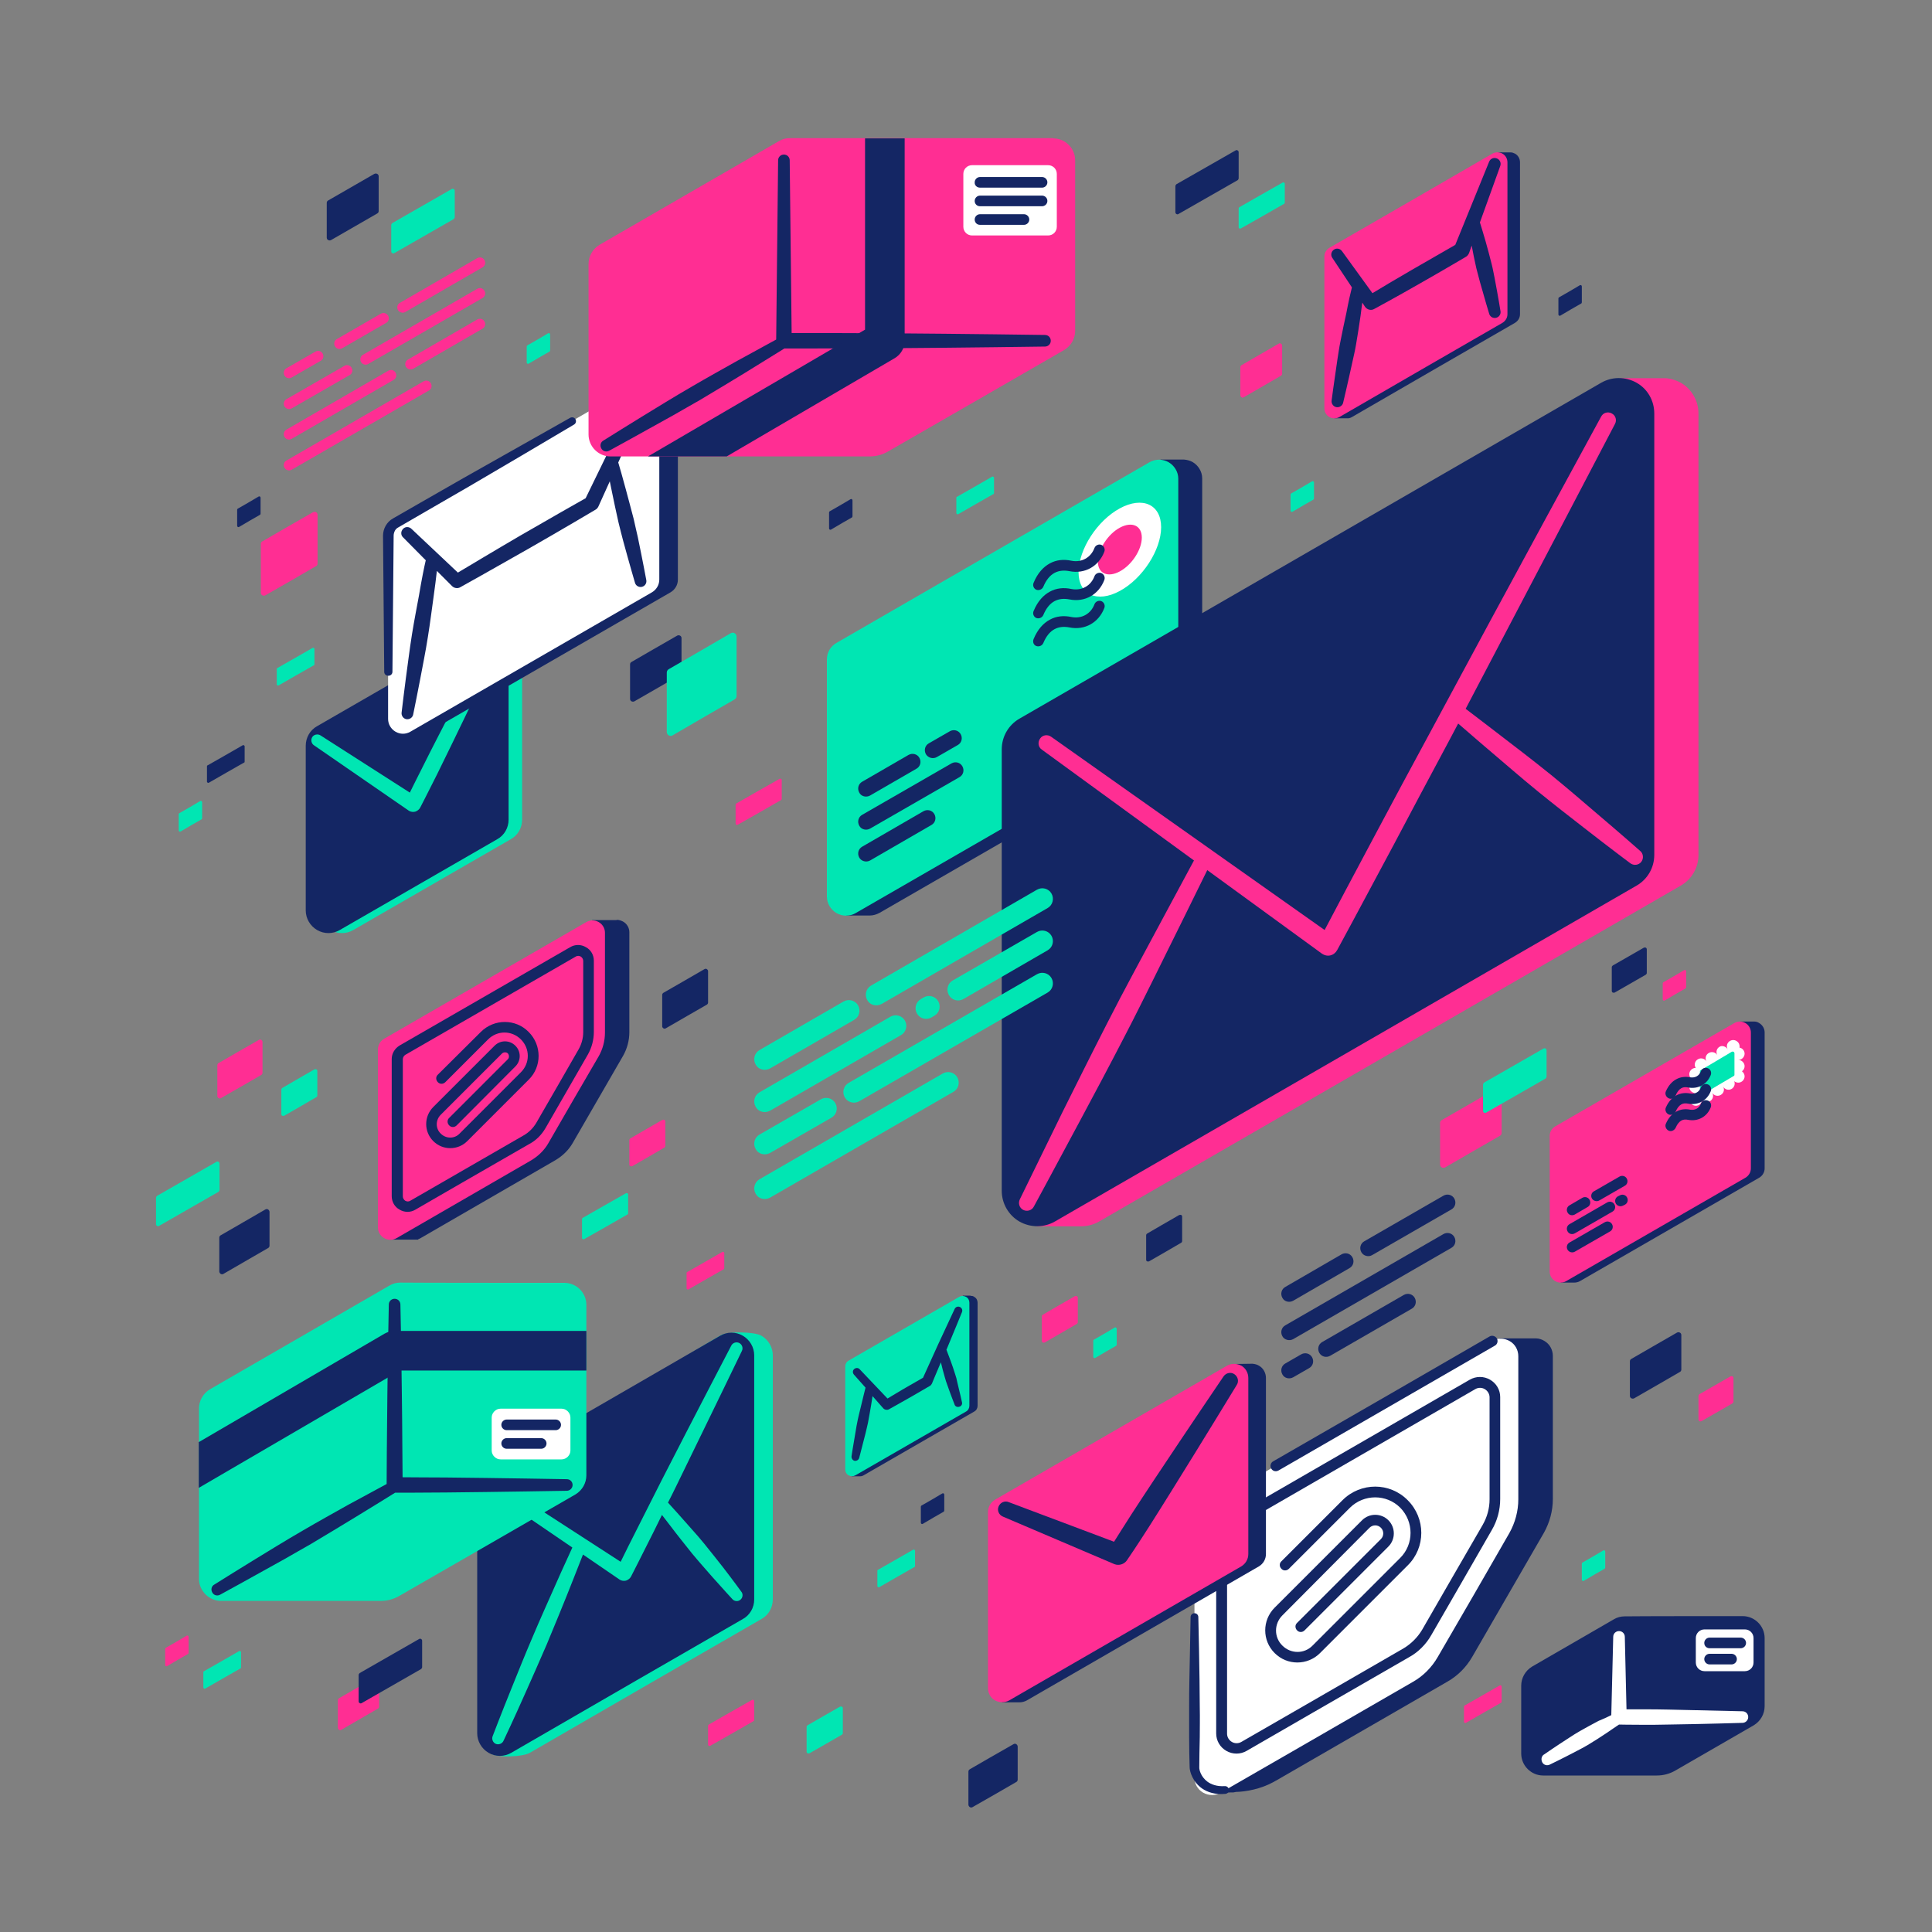 <?xml version="1.0" encoding="UTF-8"?><svg version="1.1" id="Calque_1" xmlns:serif="http://www.serif.com/" xmlns="http://www.w3.org/2000/svg" xmlns:xlink="http://www.w3.org/1999/xlink" x="0px" y="0px" viewBox="0 0 800 800" enable-background="new 0 0 800 800" xml:space="preserve" width="800px" height="800px">
<rect x="0" y="0" width="800" height="800" fill="#808080" stroke="none"/>
<g>
	<g>
		<path fill="#00E6B3" d="M320,662.3c0,3.4-1.8,6.5-4.7,8.1c-16.2,9.3-70,40.4-95.9,55.4c-2.9,1.7-13,2.1-15.9,0.4
			c-2.9-1.7,1.8-5.2,1.8-8.6c0-27.9,0-83.5,0-101.1c0-3.4,1.8-6.5,4.7-8.1c16.2-9.3,62.6-40.6,88.5-55.5c2.9-1.7,13.9-1.5,16.8,0.2
			s4.7,4.8,4.7,8.1C320,589.1,320,644.7,320,662.3L320,662.3z"/>
		<path fill="#142664" d="M312.3,662.3c0,3.4-1.8,6.5-4.7,8.1c-16.2,9.3-70,40.4-95.9,55.4c-2.9,1.7-6.5,1.7-9.4,0s-4.7-4.8-4.7-8.1
			c0-27.9,0-83.5,0-101.1c0-3.4,1.8-6.5,4.7-8.1c16.2-9.3,70-40.4,95.9-55.4c2.9-1.7,6.5-1.7,9.4,0s4.7,4.8,4.7,8.1
			C312.3,589.1,312.3,644.7,312.3,662.3L312.3,662.3z"/>
		<path fill="#00E6B3" d="M237,640.8l-34.3-23.4c-1.1-0.7-1.4-2.3-0.7-3.4c0.7-1.1,2.3-1.4,3.4-0.7l51.6,33.4
			c1.6-3.3,4.3-8.7,7.7-15.4c2.8-5.6,6-11.9,9.4-18.6c13.2-25.8,28.7-55.5,28.7-55.5c0.6-1.2,2.1-1.7,3.3-1.1
			c1.2,0.6,1.7,2.1,1.1,3.3c0,0-14.6,30.2-27.3,56.2c-1.1,2.2-2.2,4.5-3.3,6.6c2.1,2.3,5.9,6.5,10.1,11.3c1.6,1.8,3.3,3.7,4.9,5.7
			c2.8,3.4,5.4,6.8,7.8,9.8c4.4,5.7,7.5,10,7.5,10c0.9,1,0.7,2.6-0.3,3.4c-1,0.9-2.6,0.7-3.4-0.3c0,0-3.6-3.9-8.4-9.3
			c-2.5-2.9-5.4-6.1-8.2-9.5c-1.6-2-3.2-4-4.7-5.9c-3.1-3.9-5.8-7.6-7.8-10.1c-1.2,2.4-2.3,4.7-3.4,6.9c-5.5,11-9.4,18.6-9.4,18.6
			c-0.4,0.8-1.2,1.4-2.1,1.7c-0.9,0.2-1.8,0.1-2.6-0.4l-15.2-10.4c-1.9,4.8-5.6,14.4-10,25.1c-1.6,3.9-3.3,8-5,12.1
			c-3,7-6.1,13.9-8.8,20c-5.1,11.5-9.1,19.9-9.1,19.9c-0.5,1.2-2,1.8-3.2,1.3s-1.8-2-1.3-3.2c0,0,3.3-8.7,8-20.3
			c2.5-6.2,5.3-13.2,8.3-20.2c1.7-4.1,3.5-8.1,5.2-12C230.5,655,235,645.1,237,640.8L237,640.8z"/>
	</g>
	<g>
		<path fill="#142664" d="M510.7,742.2l-8,0.1l-1.1-19.4h7.3v-92.3c0-2.6,1.4-5,3.6-6.3L621,561.6v-7.4h14.5h0.5
			c1.2,0,2.4,0.4,3.4,1c2.3,1.3,3.6,3.7,3.6,6.3c0,0,0,41.8,0,59.2c0,4.9-1.3,9.7-3.7,14c-7.1,12.3-22.6,39.1-29.7,51.4
			c-2.5,4.3-6,7.8-10.2,10.2l-71,41c-0.1,0-0.1,0.1-0.2,0.1l-0.7,0.4c-5.4,3-11.5,4.1-15.7,4.2L510.7,742.2
			C510.8,742.2,510.7,742.2,510.7,742.2L510.7,742.2z"/>
		<path fill="#FFFFFF" d="M595.3,686.2c-2.5,4.3-6,7.8-10.2,10.2c-20,11.6-79.6,45.9-79.6,45.9c-2.3,1.3-5,1.3-7.3,0
			s-3.6-3.7-3.6-6.3c0-24.1,0-90.4,0-105.4c0-2.6,1.4-5,3.6-6.3c17.3-10,91.4-52.8,119.6-69c2.3-1.3,5-1.3,7.3,0s3.6,3.7,3.6,6.3
			c0,0,0,41.8,0,59.2c0,4.9-1.3,9.7-3.7,14C617.9,647.2,602.5,673.9,595.3,686.2L595.3,686.2z"/>
		<path fill="#142664" d="M529.4,608.9c29.4-17,70.3-40.6,89.6-51.7c1.1-0.6,1.4-2,0.8-3s-2-1.4-3-0.8
			c-19.3,11.2-60.2,34.8-89.6,51.7c-1.1,0.6-1.4,2-0.8,3C527,609.2,528.3,609.5,529.4,608.9z"/>
		<path fill="#142664" d="M507.1,739.6c-3.2,0.2-5.6-0.7-7.2-1.9c-2.5-1.9-3.4-4.7-3.3-6c0-3.6,0.1-7.7,0.2-12.4c0-3.8,0.1-8,0-12.4
			c0-3.6-0.1-7.3-0.1-11.2c-0.1-8.3-0.3-17.2-0.5-26.1c0-0.9-0.7-1.6-1.6-1.6s-1.6,0.7-1.6,1.6c-0.2,8.9-0.3,17.7-0.5,26.1
			c-0.1,3.8-0.1,7.6-0.1,11.2c0,4.4,0,8.6,0,12.4c0,4.7,0.1,8.9,0.2,12.4c0,1.9,1.3,6.2,5.2,8.9c2.2,1.5,5.3,2.6,9.6,2.2
			c0.9-0.1,1.6-0.8,1.5-1.7C508.8,740.2,508,739.5,507.1,739.6L507.1,739.6z"/>
		<path fill="#142664" d="M592.7,677c6-10.4,19-32.9,25-43.4c2.3-3.9,3.5-8.4,3.5-12.9c0-14.7,0-42.2,0-42.2c0-3-1.6-5.7-4.2-7.2
			c-2.6-1.5-5.8-1.5-8.4,0c-23.8,13.7-86.2,49.8-100.8,58.2c-2.6,1.5-4.2,4.3-4.2,7.2c0,12.7,0,60.8,0,81.1c0,3,1.6,5.7,4.2,7.2
			s5.8,1.5,8.4,0c0,0,50.2-29,67.1-38.7C587.2,684.2,590.5,680.9,592.7,677z M588.9,674.8c-1.9,3.2-4.6,5.9-7.8,7.8
			c-16.9,9.8-67.1,38.7-67.1,38.7c-1.2,0.7-2.7,0.7-3.9,0c-1.2-0.7-2-2-2-3.4c0-20.3,0-68.4,0-81.1c0-1.4,0.8-2.7,2-3.4
			c14.6-8.4,77-44.5,100.8-58.2c1.2-0.7,2.7-0.7,3.9,0s2,2,2,3.4c0,0,0,27.5,0,42.2c0,3.8-1,7.4-2.9,10.7
			C607.9,641.8,594.9,664.4,588.9,674.8L588.9,674.8z"/>
		<path fill="#142664" d="M555.9,621.2c7.5-7.5,19.6-7.5,27,0c7.5,7.5,7.5,19.6,0,27l-36.3,36.3c-5.2,5.2-13.6,5.2-18.8,0
			s-5.2-13.6,0-18.8l36.2-36.2c3-3,7.9-3,10.9,0s3,7.9,0,10.9l-34.7,34.7c-0.9,0.9-2.3,0.9-3.1,0c-0.9-0.9-0.9-2.3,0-3.1l34.7-34.7
			c1.3-1.3,1.3-3.4,0-4.7s-3.4-1.3-4.7,0L531,668.9c-3.5,3.5-3.5,9.1,0,12.5c3.5,3.5,9.1,3.5,12.5,0l36.3-36.3
			c5.7-5.7,5.7-15,0-20.8c-5.7-5.7-15-5.7-20.8,0l-25.3,25.3c-0.9,0.9-2.3,0.9-3.1,0c-0.9-0.9-0.9-2.3,0-3.1L555.9,621.2
			L555.9,621.2z M565.6,631.1L565.6,631.1z"/>
	</g>
	<g>
		<path fill="#142664" d="M255.3,380.9c0.1,0,0.2,0,0.3,0l0,0l0,0c0.8,0,1.6,0.3,2.4,0.7c1.6,0.9,2.6,2.6,2.6,4.4c0,0,0,29.2,0,41.4
			c0,3.4-0.9,6.8-2.6,9.8c-5,8.6-15.8,27.4-20.8,36c-1.7,3-4.2,5.4-7.2,7.2c-14,8.1-55.7,32.2-55.7,32.2c-0.3,0.2-0.7,0.4-1.1,0.5
			v0.2h-1.3c-0.1,0-0.3,0-0.4,0h-10V499h5.1v-64.6c0-1.8,1-3.5,2.6-4.4l76-43.9V381h10.1V380.9z"/>
		<path fill="#FF2E93" d="M227.1,473.3c-1.7,3-4.2,5.4-7.2,7.2c-14,8.1-55.7,32.2-55.7,32.2c-1.6,0.9-3.5,0.9-5.1,0
			c-1.6-0.9-2.6-2.6-2.6-4.4c0-16.9,0-63.3,0-73.8c0-1.8,1-3.5,2.6-4.4c12.1-7,64-36.9,83.7-48.3c1.6-0.9,3.5-0.9,5.1,0
			s2.6,2.6,2.6,4.4c0,0,0,29.2,0,41.4c0,3.4-0.9,6.8-2.6,9.8C242.9,445.9,232.1,464.6,227.1,473.3L227.1,473.3z"/>
		<path fill="#142664" d="M225.9,467.1c4.2-7.3,13.3-23.1,17.5-30.4c1.6-2.8,2.5-6.1,2.5-9.4c0-10.3,0-29.5,0-29.5
			c0-2.3-1.2-4.5-3.3-5.6c-2-1.2-4.5-1.2-6.5,0c-16.6,9.6-60.4,34.8-70.6,40.7c-2,1.2-3.3,3.3-3.3,5.6c0,8.9,0,42.6,0,56.8
			c0,2.3,1.2,4.5,3.3,5.6c2,1.2,4.5,1.2,6.5,0c0,0,35.1-20.3,47-27.1C221.9,472.3,224.2,470,225.9,467.1L225.9,467.1z M222.1,464.9
			c-1.3,2.2-3.1,4-5.2,5.2c-11.8,6.8-47,27.1-47,27.1c-0.6,0.4-1.4,0.4-2.1,0c-0.6-0.4-1-1.1-1-1.8c0-14.2,0-47.9,0-56.8
			c0-0.7,0.4-1.4,1-1.8c10.2-5.9,53.9-31.1,70.6-40.7c0.6-0.4,1.4-0.4,2.1,0c0.6,0.4,1,1.1,1,1.8c0,0,0,19.2,0,29.5
			c0,2.5-0.7,5-1.9,7.1C235.4,441.9,226.3,457.6,222.1,464.9L222.1,464.9z"/>
		<path fill="#142664" d="M199.1,427.3c5.5-5.5,14.4-5.5,19.8,0c5.5,5.5,5.5,14.4,0,19.8l-25.4,25.4c-3.9,3.9-10.2,3.9-14.1,0
			c-3.9-3.9-3.9-10.2,0-14.1l25.4-25.4c2.4-2.4,6.2-2.4,8.6,0c2.4,2.4,2.4,6.2,0,8.6L189.1,466c-0.9,0.9-2.3,0.9-3.1,0
			c-0.9-0.9-0.9-2.3,0-3.1l24.3-24.3c0.6-0.6,0.6-1.7,0-2.4c-0.6-0.6-1.7-0.6-2.4,0l-25.4,25.4c-2.2,2.2-2.2,5.7,0,7.8
			c2.2,2.2,5.7,2.2,7.8,0l25.4-25.4c3.8-3.8,3.8-9.8,0-13.6c-3.8-3.8-9.8-3.8-13.6,0l-17.7,17.7c-0.9,0.9-2.3,0.9-3.1,0
			c-0.9-0.9-0.9-2.3,0-3.1L199.1,427.3z M206.3,434.7h1.6H206.3z M206.3,434.7v-1.6V434.7z"/>
	</g>
	<g>
		<path fill="#00E6B3" d="M216.2,339.4c0,3.4-1.8,6.5-4.7,8.1c-12.3,7.1-45.9,26.5-65.2,37.6c-2.9,1.7-6.5,1.7-9.4,0
			s-4.7-4.8-4.7-8.1v-68.2c0-3.4,1.8-6.5,4.7-8.1c12.3-7.1,45.9-26.5,65.2-37.6c2.9-1.7,6.5-1.7,9.4,0s4.7,4.8,4.7,8.1V339.4
			L216.2,339.4z"/>
		<path fill="#142664" d="M210.6,339.4c0,3.4-1.8,6.5-4.7,8.1c-12.3,7.1-45.9,26.5-65.2,37.6c-2.9,1.7-6.5,1.7-9.4,0
			s-4.7-4.8-4.7-8.1v-68.2c0-3.4,1.8-6.5,4.7-8.1c12.3-7.1,45.9-26.5,65.2-37.6c2.9-1.7,6.5-1.7,9.4,0s4.7,4.8,4.7,8.1V339.4z"/>
		<path fill="#00E6B3" d="M169.7,328.2c1.2-2.4,3-6.1,5.2-10.4c2-4.1,4.4-8.7,6.9-13.6c9.7-18.9,21.2-40.6,21.2-40.6
			c0.6-1.2,2.1-1.7,3.3-1.1s1.7,2.1,1.1,3.3c0,0-10.5,22.2-19.8,41.3c-2.4,4.9-4.7,9.6-6.7,13.7c-4,8-6.9,13.6-6.9,13.6
			c-0.4,0.8-1.2,1.4-2.1,1.7c-0.9,0.2-1.8,0.1-2.6-0.4L130,308.6c-1.1-0.7-1.4-2.3-0.7-3.4s2.3-1.4,3.4-0.7L169.7,328.2L169.7,328.2
			z"/>
	</g>
	<g>
		<path fill="#142664" d="M489.4,190.3c0.3,0,0.6,0,0.9,0l0,0l0,0c1.2,0.1,2.4,0.4,3.5,1c2.4,1.4,4,4,4,6.8c0,26.1,0,82,0,98.3
			c0,2.8-1.5,5.4-4,6.8c-18.7,10.8-99,57.2-129.6,74.8c-1.3,0.7-2.7,1.1-4.1,1.1l0,0h-9.8l3-4.3c-0.6-1.1-0.9-2.3-0.9-3.6
			c0-26.1,0-82,0-98.3c0-2.8,1.5-5.4,4-6.8l119.4-68.9l4.8-6.9L489.4,190.3L489.4,190.3z"/>
		<path fill="#00E6B3" d="M487.9,296.5c0,2.8-1.5,5.4-4,6.8c-18.7,10.8-99,57.2-129.6,74.8c-2.4,1.4-5.5,1.4-7.9,0s-4-4-4-6.8
			c0-26.1,0-82,0-98.3c0-2.8,1.5-5.4,4-6.8c18.7-10.8,99-57.2,129.6-74.8c2.4-1.4,5.5-1.4,7.9,0s4,4,4,6.8
			C487.9,224.4,487.9,280.2,487.9,296.5z"/>
		<path fill="#FFFFFF" d="M463.7,210.5c9.4-5.1,17.1-1.6,17.1,7.8c0,9.4-7.7,21.3-17.1,26.4c-9.4,5.1-17.1,1.6-17.1-7.8
			C446.7,227.4,454.3,215.6,463.7,210.5L463.7,210.5z"/>
		<path fill="#FF2E93" d="M463.7,218.5c5-2.7,9.1-0.9,9.1,4.1s-4.1,11.3-9.1,14s-9.1,0.9-9.1-4.1
			C454.7,227.5,458.7,221.2,463.7,218.5L463.7,218.5z"/>
		<path fill="#142664" d="M360.3,329.4l19.2-11.1c1.6-0.9,2.1-2.9,1.2-4.5s-2.9-2.1-4.5-1.2L357,323.7c-1.6,0.9-2.1,2.9-1.2,4.5
			C356.6,329.8,358.7,330.3,360.3,329.4z"/>
		<path fill="#142664" d="M387.9,313.5l8.7-5c1.6-0.9,2.1-2.9,1.2-4.5s-2.9-2.1-4.5-1.2l-8.7,5c-1.6,0.9-2.1,2.9-1.2,4.5
			C384.3,313.8,386.3,314.4,387.9,313.5z"/>
		<path fill="#142664" d="M360.3,343.1l37-21.3c1.6-0.9,2.1-2.9,1.2-4.5s-2.9-2.1-4.5-1.2l-37,21.3c-1.6,0.9-2.1,2.9-1.2,4.5
			C356.6,343.5,358.7,344,360.3,343.1z"/>
		<path fill="#142664" d="M360.3,356.3l25.4-14.7c1.6-0.9,2.1-2.9,1.2-4.5s-2.9-2.1-4.5-1.2L357,350.6c-1.6,0.9-2.1,2.9-1.2,4.5
			C356.6,356.6,358.7,357.2,360.3,356.3z"/>
		<path fill="#142664" d="M428,241.3c1.7-4.1,4.1-6.6,6.7-8c2.7-1.5,5.8-1.8,9-1.1c4.2,0.8,8-1.3,9.5-5.3c0.4-1.1,1.7-1.7,2.8-1.3
			c1.1,0.4,1.7,1.7,1.3,2.8c-2.3,6.1-8.1,9.4-14.5,8.1c-2.1-0.4-4.2-0.3-6.1,0.7s-3.5,2.9-4.7,5.8c-0.5,1.1-1.8,1.6-2.9,1.2
			C428,243.7,427.5,242.4,428,241.3L428,241.3z"/>
		<path fill="#142664" d="M428,253c1.7-4.1,4.1-6.6,6.7-8c2.7-1.5,5.8-1.8,9-1.1c4.2,0.8,8-1.3,9.5-5.3c0.4-1.1,1.7-1.7,2.8-1.3
			c1.1,0.4,1.7,1.7,1.3,2.8c-2.3,6.1-8.1,9.4-14.5,8.1c-2.1-0.4-4.2-0.3-6.1,0.7s-3.5,2.9-4.7,5.8c-0.5,1.1-1.8,1.6-2.9,1.2
			C428,255.4,427.5,254.1,428,253L428,253z"/>
		<path fill="#142664" d="M428,264.6c1.7-4.1,4.1-6.6,6.7-8c2.7-1.5,5.8-1.8,9-1.1c4.2,0.8,8-1.3,9.5-5.3c0.4-1.1,1.7-1.7,2.8-1.3
			c1.1,0.4,1.7,1.7,1.3,2.8c-2.3,6.1-8.1,9.4-14.5,8.1c-2.1-0.4-4.2-0.3-6.1,0.7s-3.5,2.9-4.7,5.8c-0.5,1.1-1.8,1.6-2.9,1.2
			C428,267.1,427.5,265.8,428,264.6L428,264.6z"/>
	</g>
	<g>
		<path fill="#FF2E93" d="M687.7,156.6c0.6,0,1.2,0,1.8,0l0,0l0,0c2.2,0.1,4.5,0.8,6.5,1.9c4.5,2.6,7.3,7.5,7.3,12.7
			c0,48.6,0,152.4,0,182.8c0,5.3-2.8,10.1-7.3,12.7C661.1,386.9,511.9,473,455.1,505.8c-2.4,1.4-5,2-7.7,2l0,0h-18.3l5.5-8
			c-1-2-1.6-4.3-1.6-6.7c0-48.6,0-152.4,0-182.8c0-5.3,2.8-10.1,7.3-12.7l221.9-128.1l8.9-12.9L687.7,156.6L687.7,156.6z"/>
		<path fill="#142664" d="M685,354c0,5.3-2.8,10.1-7.3,12.7C642.8,386.9,493.6,473,436.8,505.8c-4.5,2.6-10.1,2.6-14.7,0
			c-4.5-2.6-7.3-7.5-7.3-12.7c0-48.6,0-152.4,0-182.8c0-5.3,2.8-10.1,7.3-12.7c34.8-20.1,184.1-106.3,240.9-139.1
			c4.5-2.6,10.1-2.6,14.7,0s7.3,7.5,7.3,12.7C685,219.9,685,323.7,685,354L685,354z"/>
		<path fill="#FF2E93" d="M494.4,356.3l-63-45.9c-1.5-1-1.8-3.1-0.7-4.6c1-1.5,3.1-1.8,4.6-0.7l113.2,80
			c3.6-6.8,11.1-21.1,20.8-39.2c6.9-13,14.9-27.9,23.3-43.4c32.5-60.5,70.4-130,70.4-130c0.8-1.6,2.8-2.2,4.4-1.3
			c1.6,0.8,2.2,2.8,1.3,4.4c0,0-31.7,60.6-61.8,117.9c4.5,3.4,13.6,10.4,24,18.4c3.7,2.9,7.6,5.9,11.4,9
			c6.5,5.3,12.9,10.8,18.5,15.6c10.6,9,18.3,15.8,18.3,15.8c1.4,1.1,1.6,3.2,0.5,4.6s-3.2,1.6-4.6,0.5c0,0-8.3-6.2-19.2-14.7
			c-5.8-4.5-12.5-9.7-19-15c-3.8-3.1-7.6-6.3-11.1-9.3c-9.2-7.8-17.4-14.9-21.9-18.8c-1.2,2.3-2.4,4.6-3.6,6.8
			C591.8,322,583.9,337,577,350c-13.6,25.5-23.3,43.4-23.3,43.4c-0.6,1.1-1.6,1.9-2.8,2.2c-1.2,0.3-2.5,0-3.5-0.7l-47.5-34.6
			c-3.8,7.7-12.7,25.9-23,46.6c-3.5,7-7.1,14.3-10.9,21.6c-6.4,12.4-13,24.8-18.8,35.6c-10.9,20.4-19.1,35.5-19.1,35.5
			c-0.8,1.6-2.8,2.2-4.4,1.4c-1.6-0.8-2.2-2.8-1.4-4.4c0,0,7.5-15.4,17.7-36.2c5.5-11,11.7-23.5,18.1-36c3.7-7.3,7.5-14.5,11.2-21.4
			C480.7,381.7,490.7,363.2,494.4,356.3L494.4,356.3z"/>
	</g>
	<g>
		<path fill="#142664" d="M725.9,423c0.2,0,0.4,0,0.5,0l0,0l0,0c0.7,0,1.4,0.2,2,0.6c1.4,0.8,2.3,2.3,2.3,3.9c0,15,0,47,0,56.3
			c0,1.6-0.9,3.1-2.3,3.9c-10.7,6.2-56.7,32.7-74.2,42.8c-0.7,0.4-1.6,0.6-2.4,0.6l0,0h-5.6l1.7-2.5c-0.3-0.6-0.5-1.3-0.5-2.1
			c0-15,0-47,0-56.3c0-1.6,0.9-3.1,2.3-3.9L718,427l2.7-4H725.9L725.9,423z"/>
		<path fill="#FF2E93" d="M725,483.8c0,1.6-0.9,3.1-2.3,3.9c-10.7,6.2-56.7,32.7-74.2,42.8c-1.4,0.8-3.1,0.8-4.5,0s-2.3-2.3-2.3-3.9
			c0-15,0-47,0-56.3c0-1.6,0.9-3.1,2.3-3.9c10.7-6.2,56.7-32.7,74.2-42.8c1.4-0.8,3.1-0.8,4.5,0s2.3,2.3,2.3,3.9
			C725,442.5,725,474.5,725,483.8z"/>
		<g>
			<path fill="#FFFFFF" d="M715.4,434.5c-0.7-1.2-0.3-2.8,1-3.5l0,0c1.2-0.7,2.8-0.3,3.6,1c0.3,0.6,0.4,1.2,0.3,1.8
				c1.2,0.2,2.1,1.3,2.1,2.5l0,0c0,1.4-1.2,2.6-2.6,2.6c1.4,0,2.6,1.2,2.6,2.6l0,0c0,0.9-0.5,1.7-1.1,2.1c0.7,0.5,1.1,1.3,1.1,2.1
				l0,0c0,1.4-1.2,2.6-2.6,2.6c-0.6,0-1.2-0.2-1.7-0.6c0.5,1.2,0,2.6-1.1,3.2l0,0c-1.2,0.7-2.8,0.3-3.5-1c0.7,1.2,0.3,2.8-1,3.5l0,0
				c-1.2,0.7-2.8,0.3-3.5-0.9c0.7,1.2,0.3,2.8-1,3.5l0,0c-1.1,0.6-2.4,0.4-3.2-0.5c-0.1,0.8-0.5,1.5-1.2,2c-1.2,0.7-2.8,0.4-3.6-0.9
				l0,0c-0.7-1.2-0.4-2.8,0.9-3.6c0.3-0.2,0.7-0.3,1-0.4c-1.4-0.1-2.4-1.2-2.4-2.6l0,0c0-1.4,1.2-2.6,2.6-2.6
				c-1.4,0-2.6-1.2-2.6-2.6l0,0c0-1.4,1.2-2.6,2.6-2.6h0.1l-0.1-0.1c-0.7-1.2-0.3-2.8,1-3.5l0,0c1.2-0.7,2.8-0.3,3.5,0.9
				c-0.7-1.2-0.3-2.8,1-3.5l0,0c1.2-0.7,2.8-0.3,3.5,0.9c-0.7-1.2-0.3-2.8,1-3.5l0,0C713.1,432.8,714.7,433.3,715.4,434.5
				L715.4,434.5z"/>
			<path fill="#00E6B3" d="M718.2,445c0,0.3-0.1,0.5-0.4,0.6c-1.8,1-9.9,5.9-12.8,7.6c-0.2,0.1-0.5,0.1-0.7,0s-0.4-0.4-0.4-0.6v-8.9
				c0-0.3,0.1-0.5,0.4-0.6c1.8-1,9.9-5.9,12.8-7.6c0.2-0.1,0.5-0.1,0.7,0s0.4,0.4,0.4,0.6V445z"/>
		</g>
		<path fill="#142664" d="M652.1,502.9l5.3-3.1c1.1-0.6,1.4-2,0.8-3c-0.6-1.1-2-1.4-3-0.8l-5.3,3.1c-1.1,0.6-1.4,2-0.8,3
			C649.7,503.2,651,503.5,652.1,502.9z"/>
		<path fill="#142664" d="M662.2,497.1l10.6-6.1c1.1-0.6,1.4-2,0.8-3c-0.6-1.1-2-1.4-3-0.8l-10.6,6.1c-1.1,0.6-1.4,2-0.8,3
			C659.8,497.3,661.2,497.7,662.2,497.1L662.2,497.1z"/>
		<path fill="#142664" d="M652.1,510.7l15.6-9c1.1-0.6,1.4-2,0.8-3c-0.6-1.1-2-1.4-3-0.8l-15.6,9c-1.1,0.6-1.4,2-0.8,3
			C649.7,511,651,511.3,652.1,510.7z"/>
		<path fill="#142664" d="M672.1,499.2l0.8-0.4c1.1-0.6,1.4-2,0.8-3c-0.6-1.1-2-1.4-3-0.8l-0.8,0.4c-1.1,0.6-1.4,2-0.8,3
			C669.7,499.4,671,499.8,672.1,499.2z"/>
		<path fill="#142664" d="M652.1,518.3l14.6-8.4c1.1-0.6,1.4-2,0.8-3c-0.6-1.1-2-1.4-3-0.8l-14.6,8.4c-1.1,0.6-1.4,2-0.8,3
			S651,518.9,652.1,518.3z"/>
		<path fill="#142664" d="M693.9,453.5c0.6-1.4,1.4-2.4,2.3-2.9c0.9-0.5,1.8-0.5,2.8-0.3c4.1,0.8,7.9-1.3,9.4-5.2
			c0.4-1.1-0.1-2.4-1.3-2.8c-1.1-0.4-2.4,0.1-2.8,1.3c-0.7,1.9-2.4,2.8-4.4,2.5c-2-0.4-4-0.2-5.8,0.8c-1.7,0.9-3.2,2.5-4.3,5
			c-0.5,1.1,0.1,2.4,1.2,2.9S693.4,454.7,693.9,453.5z"/>
		<path fill="#142664" d="M693.9,460.2c0.6-1.4,1.4-2.4,2.3-2.9c0.9-0.5,1.8-0.5,2.8-0.3c4.1,0.8,7.9-1.3,9.4-5.2
			c0.4-1.1-0.1-2.4-1.3-2.8c-1.1-0.4-2.4,0.1-2.8,1.3c-0.7,1.9-2.4,2.8-4.4,2.5c-2-0.4-4-0.2-5.8,0.8c-1.7,0.9-3.2,2.5-4.3,5
			c-0.5,1.1,0.1,2.4,1.2,2.9C692.1,461.9,693.4,461.3,693.9,460.2L693.9,460.2z"/>
		<path fill="#142664" d="M693.9,466.9c0.6-1.4,1.4-2.4,2.3-2.9c0.9-0.5,1.8-0.5,2.8-0.3c4.1,0.8,7.9-1.3,9.4-5.2
			c0.4-1.1-0.1-2.4-1.3-2.8c-1.1-0.4-2.4,0.1-2.8,1.3c-0.7,1.9-2.4,2.8-4.4,2.5c-2-0.4-4-0.2-5.8,0.8c-1.7,0.9-3.2,2.5-4.3,5
			c-0.5,1.1,0.1,2.4,1.2,2.9S693.4,468,693.9,466.9z"/>
	</g>
	<path fill="#00E6B3" d="M131.4,453.6c0,0.3-0.2,0.6-0.4,0.7c-1.9,1.1-10.1,5.9-13.3,7.7c-0.3,0.1-0.6,0.1-0.8,0
		c-0.3-0.1-0.4-0.4-0.4-0.7v-10.1c0-0.3,0.2-0.6,0.4-0.7c1.9-1.1,10.1-5.9,13.3-7.7c0.3-0.1,0.6-0.1,0.8,0c0.3,0.1,0.4,0.4,0.4,0.7
		V453.6L131.4,453.6z"/>
	<path fill="#142664" d="M111.6,515.8c0,0.4-0.2,0.8-0.6,1c-2.7,1.5-14.1,8.2-18.5,10.7c-0.3,0.2-0.8,0.2-1.1,0
		c-0.3-0.2-0.6-0.6-0.6-1v-14c0-0.4,0.2-0.8,0.6-1c2.7-1.5,14.1-8.2,18.5-10.7c0.3-0.2,0.8-0.2,1.1,0c0.3,0.2,0.6,0.6,0.6,1V515.8z"/>
	<path fill="#142664" d="M489.5,513.9c0,0.3-0.2,0.6-0.4,0.7c-1.9,1.1-10.1,5.9-13.3,7.7c-0.3,0.1-0.6,0.1-0.8,0
		c-0.3-0.1-0.4-0.4-0.4-0.7v-10.1c0-0.3,0.2-0.6,0.4-0.7c1.9-1.1,10.1-5.9,13.3-7.7c0.3-0.1,0.6-0.1,0.8,0c0.3,0.1,0.4,0.4,0.4,0.7
		V513.9L489.5,513.9z"/>
	<path fill="#142664" d="M674.9,563.7c0-0.4,0.2-0.8,0.6-1c2.7-1.6,14.4-8.3,18.9-10.9c0.4-0.2,0.8-0.2,1.2,0s0.6,0.6,0.6,1v14.3
		c0,0.4-0.2,0.8-0.6,1c-2.7,1.6-14.4,8.3-18.9,10.9c-0.4,0.2-0.8,0.2-1.2,0s-0.6-0.6-0.6-1V563.7z"/>
	<path fill="#142664" d="M260.9,275.1c0-0.4,0.2-0.8,0.6-1c2.7-1.6,14.4-8.3,18.9-10.9c0.4-0.2,0.8-0.2,1.2,0c0.4,0.2,0.6,0.6,0.6,1
		v14.3c0,0.4-0.2,0.8-0.6,1c-2.7,1.6-14.4,8.3-18.9,10.9c-0.4,0.2-0.8,0.2-1.2,0c-0.4-0.2-0.6-0.6-0.6-1V275.1L260.9,275.1z"/>
	<path fill="#00E6B3" d="M349,717.6c0,0.3-0.2,0.6-0.4,0.7c-1.9,1.1-10.2,5.9-13.4,7.7c-0.3,0.1-0.6,0.1-0.8,0
		c-0.3-0.1-0.4-0.4-0.4-0.7v-10.2c0-0.3,0.2-0.6,0.4-0.7c1.9-1.1,10.2-5.9,13.4-7.7c0.3-0.1,0.6-0.1,0.8,0c0.3,0.1,0.4,0.4,0.4,0.7
		V717.6z"/>
	<path fill="#FF2E93" d="M446.3,547.5c0,0.3-0.2,0.6-0.4,0.7c-1.9,1.1-10.2,5.9-13.3,7.7c-0.3,0.1-0.6,0.1-0.8,0
		c-0.3-0.1-0.4-0.4-0.4-0.7v-10.1c0-0.3,0.2-0.6,0.4-0.7c1.9-1.1,10.1-5.9,13.3-7.7c0.3-0.1,0.6-0.1,0.8,0c0.3,0.1,0.4,0.4,0.4,0.7
		V547.5L446.3,547.5z"/>
	<path fill="#FF2E93" d="M275.5,474.5c0,0.3-0.2,0.6-0.4,0.7c-1.9,1.1-10.1,5.9-13.3,7.7c-0.3,0.1-0.6,0.1-0.8,0
		c-0.3-0.1-0.4-0.4-0.4-0.7v-10.1c0-0.3,0.2-0.6,0.4-0.7c1.9-1.1,10.1-5.9,13.3-7.7c0.3-0.1,0.6-0.1,0.8,0c0.3,0.1,0.4,0.4,0.4,0.7
		V474.5L275.5,474.5z"/>
	<path fill="#142664" d="M293.2,415.1c0,0.4-0.2,0.7-0.5,0.9c-2.5,1.4-13,7.5-17,9.8c-0.3,0.2-0.7,0.2-1,0s-0.5-0.5-0.5-0.9V412
		c0-0.4,0.2-0.7,0.5-0.9c2.5-1.4,13-7.5,17-9.8c0.3-0.2,0.7-0.2,1,0s0.5,0.5,0.5,0.9V415.1z"/>
	<path fill="#00E6B3" d="M305,288.2c0,0.6-0.3,1.1-0.8,1.4c-3.7,2.1-19.7,11.4-25.7,14.9c-0.5,0.3-1.1,0.3-1.6,0s-0.8-0.8-0.8-1.4
		v-24.6c0-0.6,0.3-1.1,0.8-1.4c3.7-2.1,19.7-11.4,25.7-14.9c0.5-0.3,1.1-0.3,1.6,0s0.8,0.8,0.8,1.4V288.2z"/>
	<path fill="#FF2E93" d="M131.5,233.3c0,0.5-0.2,0.9-0.6,1.1c-3,1.8-16.1,9.3-21,12.1c-0.4,0.2-0.9,0.2-1.3,0s-0.6-0.7-0.6-1.1
		v-20.1c0-0.5,0.2-0.9,0.6-1.1c3-1.8,16.1-9.3,21-12.1c0.4-0.2,0.9-0.2,1.3,0c0.4,0.2,0.6,0.7,0.6,1.1V233.3z"/>
	<path fill="#FF2E93" d="M621.8,469.1c0,0.5-0.3,1-0.7,1.2c-3.3,1.9-17.4,10-22.7,13.1c-0.4,0.2-1,0.2-1.4,0s-0.7-0.7-0.7-1.2V465
		c0-0.5,0.3-1,0.7-1.2c3.3-1.9,17.4-10,22.7-13.1c0.4-0.2,1-0.2,1.4,0s0.7,0.7,0.7,1.2V469.1z"/>
	<path fill="#FF2E93" d="M698.2,408.8c0,0.2-0.1,0.4-0.3,0.5c-1.3,0.7-6.6,3.8-8.6,5c-0.2,0.1-0.4,0.1-0.5,0
		c-0.2-0.1-0.3-0.3-0.3-0.5v-6.6c0-0.2,0.1-0.4,0.3-0.5c1.3-0.7,6.6-3.8,8.6-5c0.2-0.1,0.4-0.1,0.5,0c0.2,0.1,0.3,0.3,0.3,0.5V408.8
		L698.2,408.8z"/>
	<path fill="#00E6B3" d="M83.7,338.8c0,0.2-0.1,0.4-0.3,0.5c-1.3,0.7-6.6,3.8-8.6,5c-0.2,0.1-0.4,0.1-0.5,0
		c-0.2-0.1-0.3-0.3-0.3-0.5v-6.6c0-0.2,0.1-0.4,0.3-0.5c1.3-0.7,6.6-3.8,8.6-5c0.2-0.1,0.4-0.1,0.5,0c0.2,0.1,0.3,0.3,0.3,0.5V338.8
		z"/>
	<path fill="#142664" d="M353,213.8c0,0.2-0.1,0.4-0.3,0.5c-1.3,0.7-6.6,3.8-8.6,5c-0.2,0.1-0.4,0.1-0.5,0c-0.2-0.1-0.3-0.3-0.3-0.5
		v-6.6c0-0.2,0.1-0.4,0.3-0.5c1.3-0.7,6.6-3.8,8.6-5c0.2-0.1,0.4-0.1,0.5,0c0.2,0.1,0.3,0.3,0.3,0.5V213.8z"/>
	<path fill="#142664" d="M107.9,212.7c0,0.2-0.1,0.4-0.3,0.5c-1.3,0.7-6.6,3.8-8.6,5c-0.2,0.1-0.4,0.1-0.5,0
		c-0.2-0.1-0.3-0.3-0.3-0.5v-6.6c0-0.2,0.1-0.4,0.3-0.5c1.3-0.7,6.6-3.8,8.6-5c0.2-0.1,0.4-0.1,0.5,0c0.2,0.1,0.3,0.3,0.3,0.5V212.7
		z"/>
	<path fill="#00E6B3" d="M462.4,556.8c0,0.2-0.1,0.4-0.3,0.5c-1.3,0.7-6.6,3.8-8.6,5c-0.2,0.1-0.4,0.1-0.5,0
		c-0.2-0.1-0.3-0.3-0.3-0.5v-6.6c0-0.2,0.1-0.4,0.3-0.5c1.3-0.7,6.6-3.8,8.6-5c0.2-0.1,0.4-0.1,0.5,0s0.3,0.3,0.3,0.5V556.8z"/>
	<path fill="#00E6B3" d="M544.1,206.4c0,0.2-0.1,0.4-0.3,0.5c-1.3,0.7-6.6,3.8-8.6,5c-0.2,0.1-0.4,0.1-0.5,0
		c-0.2-0.1-0.3-0.3-0.3-0.5v-6.6c0-0.2,0.1-0.4,0.3-0.5c1.3-0.7,6.6-3.8,8.6-5c0.2-0.1,0.4-0.1,0.5,0c0.2,0.1,0.3,0.3,0.3,0.5V206.4
		z"/>
	<path fill="#00E6B3" d="M227.8,145.1c0,0.2-0.1,0.4-0.3,0.5c-1.3,0.7-6.6,3.8-8.6,5c-0.2,0.1-0.4,0.1-0.5,0
		c-0.2-0.1-0.3-0.3-0.3-0.5v-6.6c0-0.2,0.1-0.4,0.3-0.5c1.3-0.7,6.6-3.8,8.6-5c0.2-0.1,0.4-0.1,0.5,0c0.2,0.1,0.3,0.3,0.3,0.5V145.1
		z"/>
	<path fill="#142664" d="M655,125.2c0,0.2-0.1,0.4-0.3,0.5c-1.3,0.7-6.6,3.8-8.6,5c-0.2,0.1-0.4,0.1-0.5,0c-0.2-0.1-0.3-0.3-0.3-0.5
		v-6.6c0-0.2,0.1-0.4,0.3-0.5c1.3-0.7,6.6-3.8,8.6-5c0.2-0.1,0.4-0.1,0.5,0c0.2,0.1,0.3,0.3,0.3,0.5V125.2z"/>
	<path fill="#142664" d="M391,625.5c0,0.2-0.1,0.4-0.3,0.5c-1.3,0.7-6.6,3.8-8.6,5c-0.2,0.1-0.4,0.1-0.5,0c-0.2-0.1-0.3-0.3-0.3-0.5
		v-6.6c0-0.2,0.1-0.4,0.3-0.5c1.3-0.7,6.6-3.8,8.6-5c0.2-0.1,0.4-0.1,0.5,0c0.2,0.1,0.3,0.3,0.3,0.5V625.5z"/>
	<path fill="#FF2E93" d="M78.1,684.4c0,0.2-0.1,0.4-0.3,0.5c-1.3,0.7-6.6,3.8-8.6,5c-0.2,0.1-0.4,0.1-0.5,0
		c-0.2-0.1-0.3-0.3-0.3-0.5v-6.6c0-0.2,0.1-0.4,0.3-0.5c1.3-0.7,6.6-3.8,8.6-5c0.2-0.1,0.4-0.1,0.5,0c0.2,0.1,0.3,0.3,0.3,0.5V684.4
		z"/>
	<path fill="#00E6B3" d="M664.7,649.1c0,0.2-0.1,0.4-0.3,0.5c-1.3,0.7-6.6,3.8-8.6,5c-0.2,0.1-0.4,0.1-0.5,0
		c-0.2-0.1-0.3-0.3-0.3-0.5v-6.6c0-0.2,0.1-0.4,0.3-0.5c1.3-0.7,6.6-3.8,8.6-5c0.2-0.1,0.4-0.1,0.5,0c0.2,0.1,0.3,0.3,0.3,0.5V649.1
		z"/>
	<path fill="#FF2E93" d="M703.3,578c0-0.3,0.2-0.5,0.4-0.7c1.9-1.1,9.9-5.7,12.9-7.4c0.2-0.1,0.5-0.1,0.8,0c0.2,0.1,0.4,0.4,0.4,0.7
		v9.8c0,0.3-0.2,0.5-0.4,0.7c-1.9,1.1-9.9,5.7-12.9,7.4c-0.2,0.1-0.5,0.1-0.8,0c-0.2-0.1-0.4-0.4-0.4-0.7V578z"/>
	<path fill="#142664" d="M667.4,400.5c0-0.3,0.2-0.5,0.4-0.7c1.9-1.1,9.9-5.7,12.9-7.4c0.2-0.1,0.5-0.1,0.8,0
		c0.2,0.1,0.4,0.4,0.4,0.7v9.8c0,0.3-0.2,0.5-0.4,0.7c-1.9,1.1-9.9,5.7-12.9,7.4c-0.2,0.1-0.5,0.1-0.8,0c-0.2-0.1-0.4-0.4-0.4-0.7
		V400.5z"/>
	<path fill="#FF2E93" d="M108.7,444.2c0,0.4-0.2,0.7-0.5,0.9c-2.4,1.4-12.8,7.4-16.7,9.6c-0.3,0.2-0.7,0.2-1,0s-0.5-0.5-0.5-0.9
		v-12.7c0-0.4,0.2-0.7,0.5-0.9c2.4-1.4,12.8-7.4,16.7-9.6c0.3-0.2,0.7-0.2,1,0s0.5,0.5,0.5,0.9V444.2L108.7,444.2z"/>
	<path fill="#FF2E93" d="M530.9,154.8c0,0.3-0.2,0.6-0.5,0.8c-2.2,1.3-11.8,6.8-15.4,8.9c-0.3,0.2-0.7,0.2-0.9,0
		c-0.3-0.2-0.5-0.5-0.5-0.8V152c0-0.3,0.2-0.6,0.5-0.8c2.2-1.3,11.8-6.8,15.4-8.9c0.3-0.2,0.7-0.2,0.9,0c0.3,0.2,0.5,0.5,0.5,0.8
		V154.8L530.9,154.8z"/>
	<path fill="#142664" d="M156.8,87.4c0,0.4-0.2,0.8-0.6,1c-2.8,1.6-14.6,8.4-19.1,11c-0.4,0.2-0.8,0.2-1.2,0s-0.6-0.6-0.6-1V84
		c0-0.4,0.2-0.8,0.6-1c2.8-1.6,14.6-8.4,19.1-11c0.4-0.2,0.8-0.2,1.2,0s0.6,0.6,0.6,1V87.4L156.8,87.4z"/>
	<path fill="#142664" d="M421.4,736.9c0,0.4-0.2,0.8-0.6,1c-2.6,1.5-13.8,8-18.1,10.4c-0.3,0.2-0.8,0.2-1.1,0
		c-0.3-0.2-0.6-0.6-0.6-1v-13.7c0-0.4,0.2-0.8,0.6-1c2.6-1.5,13.8-8,18.1-10.4c0.3-0.2,0.8-0.2,1.1,0c0.3,0.2,0.6,0.6,0.6,1V736.9z"/>
	<path fill="#FF2E93" d="M157,706.7c0,0.3-0.2,0.6-0.5,0.8c-2.2,1.3-11.6,6.7-15.2,8.8c-0.3,0.2-0.6,0.2-0.9,0
		c-0.3-0.2-0.5-0.5-0.5-0.8V704c0-0.3,0.2-0.6,0.5-0.8c2.2-1.3,11.6-6.7,15.2-8.8c0.3-0.2,0.6-0.2,0.9,0c0.3,0.2,0.5,0.5,0.5,0.8
		V706.7L157,706.7z"/>
	<g>
		<path fill="#142664" d="M518,564.7c0.2,0,0.5,0,0.7,0l0,0l0,0c0.9,0.1,1.8,0.3,2.6,0.8c1.8,1,2.9,3,2.9,5.1c0,19.4,0,60.8,0,72.9
			c0,2.1-1.1,4-2.9,5.1c-13.9,8-73.4,42.4-96.1,55.5c-0.9,0.5-2,0.8-3.1,0.8l0,0h-7.3l2.2-3.2c-0.4-0.8-0.6-1.7-0.6-2.7
			c0-19.4,0-60.8,0-72.9c0-2.1,1.1-4,2.9-5.1l88.5-51.1l3.5-5.1L518,564.7L518,564.7z"/>
		<path fill="#FF2E93" d="M516.9,643.5c0,2.1-1.1,4-2.9,5.1c-13.9,8-73.4,42.4-96.1,55.5c-1.8,1-4,1-5.9,0c-1.8-1-2.9-3-2.9-5.1
			c0-19.4,0-60.8,0-72.9c0-2.1,1.1-4,2.9-5.1c13.9-8,73.4-42.4,96.1-55.5c1.8-1,4-1,5.9,0c1.8,1,2.9,3,2.9,5.1
			C516.9,590,516.9,631.4,516.9,643.5L516.9,643.5z"/>
		<path fill="#142664" d="M461.3,638.4c1.6-2.6,4.2-6.6,7.3-11.5c2.8-4.3,6-9.2,9.4-14.3c13.2-19.9,28.6-42.6,28.6-42.6
			c1-1.5,3-2,4.5-1s2,3,1,4.5c0,0-14.3,23.5-26.9,43.7c-3.2,5.2-6.4,10.2-9.1,14.5c-5.4,8.5-9.4,14.3-9.4,14.3
			c-1.1,1.7-3.3,2.4-5.2,1.7L415.3,628c-1.7-0.7-2.5-2.6-1.8-4.2c0.7-1.7,2.6-2.5,4.2-1.8L461.3,638.4L461.3,638.4z"/>
	</g>
	<g>
		<path fill="#142664" d="M274.2,158c0.2,0,0.5,0,0.7,0l0,0l0,0c0.9,0.1,1.8,0.3,2.7,0.8c1.9,1.1,3.1,3.1,3.1,5.3
			c0,20.2,0,63.3,0,75.9c0,2.2-1.2,4.2-3.1,5.3c-14.5,8.4-76.4,44.1-100,57.7c-1,0.6-2.1,0.8-3.2,0.8l0,0h-7.6l2.3-3.3
			c-0.4-0.8-0.7-1.8-0.7-2.8c0-20.2,0-63.3,0-75.9c0-2.2,1.2-4.2,3.1-5.3l92.1-53.2l3.7-5.4L274.2,158L274.2,158z"/>
		<path fill="#FFFFFF" d="M273,240c0,2.2-1.2,4.2-3.1,5.3c-14.5,8.4-76.4,44.1-100,57.7c-1.9,1.1-4.2,1.1-6.1,0
			c-1.9-1.1-3.1-3.1-3.1-5.3c0-20.2,0-63.3,0-75.9c0-2.2,1.2-4.2,3.1-5.3c14.5-8.4,76.4-44.1,100-57.7c1.9-1.1,4.2-1.1,6.1,0
			s3.1,3.1,3.1,5.3C273,184.3,273,227.4,273,240L273,240z"/>
		<path fill="#142664" d="M162.5,278.2l0.5-56.4c0-0.7,0.2-1.4,0.5-2s0.8-1.1,1.4-1.4c5.1-3,16.1-9.3,29.2-16.9
			c13.7-8,29.6-17.4,43.6-25.7c0.8-0.5,1-1.4,0.6-2.2c-0.5-0.8-1.4-1-2.2-0.6c-14.2,8-30.3,17.1-44.1,24.9
			c-13.2,7.5-24.2,13.9-29.3,16.8c-1.3,0.7-2.3,1.8-3,3s-1.1,2.7-1.1,4.1l0.5,56.4c0,0.9,0.7,1.6,1.6,1.6
			C161.7,279.9,162.5,279.1,162.5,278.2L162.5,278.2z"/>
		<path fill="#142664" d="M176.3,232l-9.4-9.5c-1-0.9-1-2.5,0-3.5c0.9-1,2.5-1,3.5,0l19.2,18.1c4.2-2.5,15-9,25.8-15.3
			c11.9-6.9,23.9-13.7,27.1-15.5l20.5-42.1c0.6-1.2,2-1.8,3.3-1.2s1.8,2,1.2,3.3L256,191.5c0.6,2,1.8,6.1,3.1,11
			c1,3.8,2.2,8.1,3.3,12.4c0.6,2.5,1.1,5.1,1.7,7.5c2,9.6,3.5,17.7,3.5,17.7c0.3,1.3-0.5,2.6-1.8,2.9c-1.3,0.3-2.6-0.5-2.9-1.8
			c0,0-2.3-7.8-4.9-17.4c-0.6-2.4-1.3-4.9-1.9-7.5c-1-4.4-1.9-8.7-2.7-12.6c-0.3-1.6-0.6-3-0.9-4.4l-4.7,10.4
			c-0.3,0.6-0.7,1.1-1.3,1.4c0,0-13.8,8.2-27.8,16.2s-28,15.8-28,15.8c-1.1,0.7-2.6,0.5-3.5-0.4l-6.3-6.3c-0.3,2.8-0.8,6.7-1.4,11
			c-0.7,5-1.4,10.6-2.3,16.2c-0.5,3.3-1.1,6.5-1.7,9.7c-2.3,12.3-4.4,22.5-4.4,22.5c-0.2,1.3-1.5,2.2-2.8,2s-2.2-1.5-2-2.8
			c0,0,1.2-10.3,2.9-22.7c0.4-3.2,0.9-6.4,1.4-9.7c0.9-5.6,2-11.2,2.9-16.1C174.6,239.9,175.7,234.5,176.3,232L176.3,232z"/>
	</g>
	<g>
		<path fill="#142664" d="M401.9,536.6c0.1,0,0.2,0,0.3,0l0,0l0,0c0.4,0,0.8,0.1,1.2,0.4c0.9,0.5,1.4,1.4,1.4,2.4
			c0,9.2,0,36.9,0,42.7c0,1-0.5,1.9-1.4,2.4c-6.6,3.8-35,20.2-45.8,26.4c-0.5,0.3-1,0.4-1.5,0.4l0,0h-3.5l1.1-1.5
			c-0.2-0.4-0.3-0.8-0.3-1.3c0-9.2,0-36.9,0-42.7c0-1,0.5-1.9,1.4-2.4L397,539l1.7-2.5h3.2V536.6z"/>
		<path fill="#00E6B3" d="M401.4,582.1c0,1-0.5,1.9-1.4,2.4c-6.6,3.8-35,20.2-45.8,26.4c-0.9,0.5-1.9,0.5-2.8,0s-1.4-1.4-1.4-2.4
			c0-9.2,0-36.9,0-42.7c0-1,0.5-1.9,1.4-2.4c6.6-3.8,35-20.2,45.8-26.4c0.9-0.5,1.9-0.5,2.8,0s1.4,1.4,1.4,2.4
			C401.4,548.6,401.4,576.3,401.4,582.1L401.4,582.1z"/>
		<path fill="#142664" d="M358.4,574.6l-4.8-5.4c-0.6-0.7-0.6-1.7,0.1-2.3s1.7-0.6,2.3,0.1l11.5,12.1c1.9-1.1,5.4-3.3,8.6-5.1
			c2.6-1.5,5-2.9,6.1-3.5c0.9-2,3.6-8,6.3-13.9c3.4-7.3,6.8-14.6,6.8-14.6c0.4-0.8,1.3-1.2,2.2-0.8c0.8,0.4,1.2,1.3,0.8,2.2
			c0,0-3,7.4-6.1,14.8l-0.3,0.7c0.4,1,1,2.6,1.7,4.5c0.6,1.7,1.3,3.6,1.9,5.6c0.4,1.1,0.7,2.3,0.9,3.4c1.1,4.4,1.9,8.1,1.9,8.1
			c0.3,0.9-0.2,1.8-1.1,2c-0.9,0.3-1.8-0.2-2-1.1c0,0-1.4-3.5-2.9-7.8c-0.4-1.1-0.8-2.2-1.1-3.4c-0.6-2-1.1-4-1.5-5.7
			c0-0.1-0.1-0.2-0.1-0.4c-2.1,4.9-3.7,8.8-3.7,8.8c-0.2,0.4-0.5,0.8-0.9,1c0,0-3.1,1.8-6.7,3.9c-4.7,2.7-10.1,5.7-10.1,5.7
			c-0.8,0.5-1.9,0.3-2.5-0.4l-4.4-5c-0.2,1.1-0.4,2.4-0.6,3.8c-0.4,2.2-0.8,4.8-1.3,7.3c-0.3,1.5-0.7,2.9-1,4.3
			c-1.4,5.5-2.6,10.1-2.6,10.1c-0.2,0.9-1.1,1.4-1.9,1.3c-0.9-0.2-1.4-1.1-1.3-1.9c0,0,0.7-4.7,1.7-10.3c0.2-1.4,0.5-2.9,0.8-4.4
			c0.5-2.5,1.2-5,1.7-7.2C357.5,578.1,358.1,575.8,358.4,574.6L358.4,574.6z"/>
	</g>
	<g>
		<path fill="#142664" d="M625,63.1c0.2,0,0.3,0,0.5,0l0,0l0,0c0.6,0,1.2,0.2,1.8,0.5c1.3,0.7,2.1,2.1,2.1,3.6c0,13.6,0,54.4,0,62.9
			c0,1.5-0.8,2.8-2.1,3.6c-9.8,5.6-51.6,29.8-67.5,39c-0.7,0.4-1.4,0.6-2.2,0.5l0,0h-5.1l1.5-2.2c-0.3-0.6-0.4-1.2-0.4-1.9
			c0-13.6,0-54.4,0-62.9c0-1.5,0.8-2.8,2.1-3.6l62.2-35.9l2.5-3.6L625,63.1L625,63.1z"/>
		<path fill="#FF2E93" d="M624.2,130.1c0,1.5-0.8,2.8-2.1,3.6c-9.8,5.6-51.6,29.8-67.5,39c-1.3,0.7-2.8,0.7-4.1,0s-2.1-2.1-2.1-3.6
			c0-13.6,0-54.4,0-62.9c0-1.5,0.8-2.8,2.1-3.6c9.8-5.6,51.6-29.8,67.5-39c1.3-0.7,2.8-0.7,4.1,0c1.3,0.7,2.1,2.1,2.1,3.6
			C624.2,80.8,624.2,121.6,624.2,130.1L624.2,130.1z"/>
		<path fill="#142664" d="M559.8,119l-8.1-12.2c-0.8-1.1-0.5-2.6,0.6-3.4s2.6-0.5,3.4,0.6l12.6,17.4c3.3-2,9.8-5.9,16.4-9.7
			c7.6-4.4,15.3-8.8,17.9-10.3l14-34.4c0.5-1.3,1.9-1.9,3.2-1.4s1.9,1.9,1.4,3.2l-8.4,23.3c0.5,1.6,1.4,4.5,2.4,8
			c0.8,2.9,1.7,6.1,2.5,9.4c0.5,1.9,0.8,3.9,1.2,5.7c1.4,7.3,2.4,13.5,2.4,13.5c0.3,1.3-0.5,2.6-1.8,2.9c-1.3,0.3-2.6-0.5-2.9-1.8
			c0,0-1.8-5.9-3.8-13.1c-0.5-1.8-1-3.7-1.5-5.7c-0.7-3.2-1.4-6.4-1.9-9.3l-1.1,3.1c-0.3,0.7-0.8,1.3-1.4,1.6c0,0-9.3,5.5-18.8,10.9
			c-9.4,5.4-19,10.6-19,10.6c-1.3,0.8-3,0.4-3.9-0.9l-1.1-1.7c-0.2,1.6-0.5,3.4-0.7,5.3c-0.5,3.7-1.2,7.9-1.9,12.1
			c-0.4,2.4-1,4.9-1.5,7.2c-2,9.2-3.8,16.7-3.8,16.7c-0.2,1.3-1.5,2.2-2.8,2s-2.2-1.5-2-2.8c0,0,1-7.7,2.4-17
			c0.4-2.4,0.7-4.8,1.2-7.2c0.8-4.2,1.7-8.3,2.5-12C558.4,124.8,559.3,120.9,559.8,119L559.8,119z"/>
	</g>
	<g>
		<path fill="#00E6B3" d="M233.7,531.2c5,0,9.1,4.1,9.1,9.1c0,17.7,0,56.5,0,70.6c0,3.2-1.7,6.2-4.5,7.9
			c-14.5,8.4-59.7,34.4-72.9,42c-2.4,1.4-5,2.1-7.8,2.1c-12.4,0-49,0-66.1,0c-2.4,0-4.7-1-6.4-2.7c-1.7-1.7-2.7-4-2.7-6.4
			c0-17.7,0-56.5,0-70.6c0-3.2,1.7-6.2,4.5-7.9c15.2-8.8,63.9-36.9,74.4-43c1.3-0.8,2.9-1.2,4.4-1.2
			C175.8,531.2,215.6,531.2,233.7,531.2L233.7,531.2z"/>
		<path fill="#142664" d="M160.1,614.5c0-3.2,0.1-20,0.3-36.9c0.2-18.7,0.6-37.4,0.6-37.4c0-1.4,1.1-2.4,2.4-2.4
			c1.4,0,2.4,1.1,2.4,2.4c0,0,0.4,18.7,0.6,37.4c0.2,14,0.2,27.9,0.3,34.1c3.8,0,10.4,0.1,18.1,0.1c21,0.2,49.9,0.7,49.9,0.7
			c1.4,0,2.4,1.1,2.4,2.4s-1.1,2.4-2.4,2.4c0,0-28.9,0.5-49.9,0.7c-11.1,0.1-19.9,0.1-21.2,0.1c-2.9,1.8-9,5.6-16.4,10.1
			c-5.6,3.4-12,7.3-18.4,11.1c-3.8,2.2-7.6,4.3-11.2,6.4c-14.3,8-26.4,14.6-26.4,14.6c-1.2,0.7-2.7,0.3-3.3-0.9
			c-0.7-1.2-0.3-2.7,0.9-3.3c0,0,11.6-7.3,25.6-15.8c3.6-2.2,7.3-4.4,11.1-6.6c6.5-3.8,13-7.4,18.7-10.6
			C151,619.4,156.8,616.3,160.1,614.5L160.1,614.5z"/>
		<path fill="#142664" d="M82.4,597.1l76.9-44.9c1.3-0.7,2.7-1.1,4.1-1.1h79.4v16.4h-77.2l-83.3,48.6v-19H82.4z"/>
		<path fill="#FFFFFF" d="M236.2,587c0-1-0.4-1.9-1.1-2.6c-0.7-0.7-1.6-1.1-2.6-1.1c-6.2,0-18.9,0-25.2,0c-1,0-1.9,0.4-2.6,1.1
			c-0.7,0.7-1.1,1.6-1.1,2.6c0,3.8,0,9.8,0,13.6c0,1,0.4,1.9,1.1,2.6c0.7,0.7,1.6,1.1,2.6,1.1c6.2,0,18.9,0,25.2,0
			c1,0,1.9-0.4,2.6-1.1c0.7-0.7,1.1-1.6,1.1-2.6C236.2,596.8,236.2,590.8,236.2,587z"/>
		<path fill="#142664" d="M209.8,592.2h20.3c1.2,0,2.2-1,2.2-2.2s-1-2.2-2.2-2.2h-20.3c-1.2,0-2.2,1-2.2,2.2
			S208.6,592.2,209.8,592.2z"/>
		<path fill="#142664" d="M209.8,599.9h14.3c1.2,0,2.2-1,2.2-2.2s-1-2.2-2.2-2.2h-14.3c-1.2,0-2.2,1-2.2,2.2
			S208.6,599.9,209.8,599.9z"/>
	</g>
	<g>
		<path fill="#FF2E93" d="M436.1,57.3c5,0,9.1,4.1,9.1,9.1c0,17.7,0,56.5,0,70.6c0,3.2-1.7,6.2-4.5,7.9c-14.5,8.4-59.7,34.4-72.9,42
			c-2.4,1.4-5,2.1-7.8,2.1c-17.2,0-83,0-107.2,0c-5,0-9.1-4.1-9.1-9.1v-70.6c0-3.2,1.7-6.2,4.5-7.9c15.2-8.8,63.9-36.9,74.4-43
			c1.3-0.8,2.9-1.2,4.4-1.2h109.1V57.3z"/>
		<path fill="#142664" d="M321.4,140.6l0.8-74.2c0-1.4,1.1-2.4,2.4-2.4c1.4,0,2.4,1.1,2.4,2.4l0.8,71.5c6.6,0,22.5,0,40,0.1
			c30.1,0.2,64.9,0.7,64.9,0.7c1.4,0,2.4,1.1,2.4,2.4c0,1.4-1.1,2.4-2.4,2.4c0,0-34.8,0.5-64.9,0.7c-21.5,0.1-40.7,0.1-43,0.1
			c-2.9,1.8-9,5.6-16.5,10.2c-5.6,3.4-12,7.3-18.4,11.1c-3.8,2.2-7.6,4.3-11.2,6.4c-14.3,8-26.4,14.6-26.4,14.6
			c-1.2,0.7-2.7,0.3-3.3-0.9c-0.7-1.2-0.3-2.7,0.9-3.3c0,0,11.6-7.3,25.6-15.8c3.6-2.2,7.3-4.4,11.1-6.6c6.5-3.8,13-7.4,18.7-10.6
			C312.3,145.6,318.1,142.4,321.4,140.6L321.4,140.6z"/>
		<path fill="#FFFFFF" d="M437.6,72c0-2-1.6-3.6-3.6-3.6c-7.4,0-24.1,0-31.5,0c-2,0-3.6,1.6-3.6,3.6c0,5.6,0,16.3,0,21.9
			c0,2,1.6,3.6,3.6,3.6c7.4,0,24.1,0,31.5,0c2,0,3.6-1.6,3.6-3.6C437.6,88.2,437.6,77.6,437.6,72z"/>
		<path fill="#142664" d="M405.8,85.4h25.7c1.2,0,2.2-1,2.2-2.2s-1-2.2-2.2-2.2h-25.7c-1.2,0-2.2,1-2.2,2.2S404.5,85.4,405.8,85.4z"/>
		<path fill="#142664" d="M405.8,77.7h25.7c1.2,0,2.2-1,2.2-2.2s-1-2.2-2.2-2.2h-25.7c-1.2,0-2.2,1-2.2,2.2
			C403.5,76.7,404.5,77.7,405.8,77.7z"/>
		<path fill="#142664" d="M405.8,93.1H424c1.2,0,2.2-1,2.2-2.2s-1-2.2-2.2-2.2h-18.2c-1.2,0-2.2,1-2.2,2.2S404.5,93.1,405.8,93.1z"/>
		<path fill="#142664" d="M268.3,189l89.9-52.5V57.3h16.4v83.9c0,2.9-1.6,5.6-4.1,7.1L300.9,189H268.3L268.3,189z"/>
	</g>
	<path fill="#142664" d="M721.6,669.2c5,0,9.1,4.1,9.1,9.1c0,8.6,0,21.1,0,28.2c0,3.2-1.7,6.2-4.5,7.9c-8.1,4.7-25,14.4-32.4,18.7
		c-2.4,1.4-5,2.1-7.8,2.1c-9.7,0-33.8,0-47,0c-5,0-9.1-4.1-9.1-9.1c0-8.6,0-21.1,0-28.1c0-3.2,1.7-6.2,4.5-7.9
		c8.8-5.1,27.7-16,33.9-19.6c1.3-0.8,2.9-1.2,4.4-1.2C680.8,669.2,707.4,669.2,721.6,669.2L721.6,669.2z"/>
	<path fill="#FFFFFF" d="M667.2,710.2l0.8-32.4c0-1.4,1.1-2.4,2.4-2.4c1.4,0,2.4,1.1,2.4,2.4l0.7,30c1.8,0,4.2,0,7.1,0
		c3.1,0,6.6,0,10.2,0.1c14.2,0.3,30.7,0.7,30.7,0.7c1.4,0,2.4,1.1,2.4,2.4s-1.1,2.4-2.4,2.4c0,0-16.4,0.5-30.7,0.7
		c-3.7,0.1-7.2,0.1-10.2,0.1c-5.8,0-9.9-0.1-10.2-0.1c-1.3,0.9-3.3,2.2-5.6,3.8c-2.2,1.5-4.8,3.1-7.4,4.7c-1.5,0.9-3.1,1.7-4.6,2.5
		c-5.9,3.1-10.9,5.5-10.9,5.5c-1.2,0.7-2.7,0.3-3.3-0.9s-0.3-2.7,0.9-3.3c0,0,4.6-3.2,10.2-6.8c1.4-0.9,2.9-1.9,4.5-2.8
		c2.6-1.5,5.3-2.9,7.7-4.2C663.9,711.8,665.8,710.9,667.2,710.2L667.2,710.2z"/>
	<path fill="#FFFFFF" d="M726.1,678.3c0-2-1.6-3.6-3.6-3.6c-4.5,0-12.1,0-16.7,0c-2,0-3.6,1.6-3.6,3.6c0,3,0,7.1,0,10.1
		c0,2,1.6,3.6,3.6,3.6c4.5,0,12.2,0,16.7,0c2,0,3.6-1.6,3.6-3.6C726.1,685.5,726.1,681.3,726.1,678.3z"/>
	<path fill="#142664" d="M707.9,682.5h12.9c1.2,0,2.2-1,2.2-2.2s-1-2.2-2.2-2.2h-12.9c-1.2,0-2.2,1-2.2,2.2
		C705.7,681.6,706.7,682.5,707.9,682.5z"/>
	<path fill="#142664" d="M707.9,689.2h9.1c1.2,0,2.2-1,2.2-2.2s-1-2.2-2.2-2.2h-9.1c-1.2,0-2.2,1-2.2,2.2S706.7,689.2,707.9,689.2z"/>
	<path fill="#142664" d="M512.9,73.8c0,0.3-0.2,0.6-0.4,0.8c-2.1,1.2-21.2,12.1-24.5,14c-0.3,0.2-0.6,0.2-0.9,0s-0.4-0.4-0.4-0.8
		V77.1c0-0.3,0.2-0.6,0.4-0.8c2.1-1.2,21.2-12.1,24.5-14c0.3-0.2,0.6-0.2,0.9,0s0.4,0.4,0.4,0.8V73.8z"/>
	<path fill="#00E6B3" d="M640.4,445.8c0,0.3-0.2,0.6-0.4,0.8c-2.1,1.2-21.3,12.2-24.6,14.1c-0.3,0.2-0.6,0.2-0.9,0
		c-0.3-0.2-0.4-0.4-0.4-0.8v-10.8c0-0.3,0.2-0.6,0.4-0.8c2.1-1.2,21.3-12.2,24.6-14.1c0.3-0.2,0.6-0.2,0.9,0
		c0.3,0.2,0.4,0.4,0.4,0.8V445.8L640.4,445.8z"/>
	<path fill="#FF2E93" d="M621.8,704.7c0,0.2-0.1,0.4-0.3,0.4c-1.2,0.7-12.5,7.1-14.5,8.3c-0.2,0.1-0.4,0.1-0.5,0
		c-0.2-0.1-0.3-0.3-0.3-0.4v-6.4c0-0.2,0.1-0.4,0.3-0.4c1.2-0.7,12.5-7.1,14.5-8.3c0.2-0.1,0.4-0.1,0.5,0c0.2,0.1,0.3,0.3,0.3,0.4
		V704.7z"/>
	<path fill="#00E6B3" d="M378.9,648.5c0,0.2-0.1,0.4-0.3,0.4c-1.2,0.7-12.5,7.1-14.5,8.3c-0.2,0.1-0.4,0.1-0.5,0
		c-0.2-0.1-0.3-0.3-0.3-0.4v-6.4c0-0.2,0.1-0.4,0.3-0.4c1.2-0.7,12.5-7.1,14.5-8.3c0.2-0.1,0.4-0.1,0.5,0c0.2,0.1,0.3,0.3,0.3,0.4
		V648.5z"/>
	<path fill="#FF2E93" d="M299.9,525.2c0,0.2-0.1,0.4-0.3,0.4c-1.2,0.7-12.5,7.1-14.5,8.3c-0.2,0.1-0.4,0.1-0.5,0
		c-0.2-0.1-0.3-0.3-0.3-0.4v-6.4c0-0.2,0.1-0.4,0.3-0.4c1.2-0.7,12.5-7.1,14.5-8.3c0.2-0.1,0.4-0.1,0.5,0c0.2,0.1,0.3,0.3,0.3,0.4
		V525.2L299.9,525.2z"/>
	<path fill="#00E6B3" d="M99.8,690.5c0,0.2-0.1,0.4-0.3,0.4c-1.2,0.7-12.5,7.1-14.5,8.3c-0.2,0.1-0.4,0.1-0.5,0
		c-0.2-0.1-0.3-0.3-0.3-0.4v-6.4c0-0.2,0.1-0.4,0.3-0.4c1.2-0.7,12.5-7.1,14.5-8.3c0.2-0.1,0.4-0.1,0.5,0c0.2,0.1,0.3,0.3,0.3,0.4
		V690.5z"/>
	<path fill="#142664" d="M101.3,315.4c0,0.2-0.1,0.4-0.3,0.4c-1.2,0.7-12.5,7.1-14.5,8.3c-0.2,0.1-0.4,0.1-0.5,0
		c-0.2-0.1-0.3-0.3-0.3-0.4v-6.4c0-0.2,0.1-0.4,0.3-0.4c1.2-0.7,12.5-7.1,14.5-8.3c0.2-0.1,0.4-0.1,0.5,0c0.2,0.1,0.3,0.3,0.3,0.4
		V315.4L101.3,315.4z"/>
	<path fill="#00E6B3" d="M411.6,204.2c0,0.2-0.1,0.4-0.3,0.4c-1.2,0.7-12.5,7.1-14.5,8.3c-0.2,0.1-0.4,0.1-0.5,0
		c-0.2-0.1-0.3-0.3-0.3-0.4v-6.4c0-0.2,0.1-0.4,0.3-0.4c1.2-0.7,12.5-7.1,14.5-8.3c0.2-0.1,0.4-0.1,0.5,0c0.2,0.1,0.3,0.3,0.3,0.4
		V204.2z"/>
	<path fill="#00E6B3" d="M130.2,275.1c0,0.2-0.1,0.4-0.3,0.4c-1.2,0.7-12.5,7.1-14.5,8.3c-0.2,0.1-0.4,0.1-0.5,0
		c-0.2-0.1-0.3-0.3-0.3-0.4V277c0-0.2,0.1-0.4,0.3-0.4c1.2-0.7,12.5-7.1,14.5-8.3c0.2-0.1,0.4-0.1,0.5,0c0.2,0.1,0.3,0.3,0.3,0.4
		V275.1z"/>
	<path fill="#00E6B3" d="M90.9,492.7c0,0.3-0.2,0.6-0.4,0.8c-2.1,1.2-21.3,12.2-24.6,14.1c-0.3,0.2-0.6,0.2-0.9,0s-0.4-0.4-0.4-0.8
		V496c0-0.3,0.2-0.6,0.4-0.8c2.1-1.2,21.3-12.2,24.6-14.1c0.3-0.2,0.6-0.2,0.9,0s0.4,0.4,0.4,0.8V492.7L90.9,492.7z"/>
	<path fill="#FF2E93" d="M293.2,714.6c0-0.2,0.1-0.4,0.3-0.5c1.5-0.9,15.4-8.8,17.9-10.2c0.2-0.1,0.4-0.1,0.6,0s0.3,0.3,0.3,0.5v7.8
		c0,0.2-0.1,0.4-0.3,0.5c-1.5,0.9-15.4,8.8-17.9,10.2c-0.2,0.1-0.4,0.1-0.6,0s-0.3-0.3-0.3-0.5V714.6L293.2,714.6z"/>
	<path fill="#00E6B3" d="M241,504.8c0-0.2,0.1-0.4,0.3-0.5c1.5-0.9,15.4-8.8,17.9-10.2c0.2-0.1,0.4-0.1,0.6,0s0.3,0.3,0.3,0.5v7.8
		c0,0.2-0.1,0.4-0.3,0.5c-1.5,0.9-15.4,8.8-17.9,10.2c-0.2,0.1-0.4,0.1-0.6,0s-0.3-0.3-0.3-0.5L241,504.8L241,504.8z"/>
	<path fill="#FF2E93" d="M304.6,333.2c0-0.2,0.1-0.4,0.3-0.5c1.5-0.9,15.4-8.8,17.9-10.2c0.2-0.1,0.4-0.1,0.6,0s0.3,0.3,0.3,0.5v7.8
		c0,0.2-0.1,0.4-0.3,0.5c-1.5,0.9-15.4,8.8-17.9,10.2c-0.2,0.1-0.4,0.1-0.6,0s-0.3-0.3-0.3-0.5V333.2L304.6,333.2z"/>
	<path fill="#00E6B3" d="M512.9,86.3c0-0.2,0.1-0.4,0.3-0.5c1.5-0.9,15.4-8.8,17.9-10.2c0.2-0.1,0.4-0.1,0.6,0
		c0.2,0.1,0.3,0.3,0.3,0.5v7.8c0,0.2-0.1,0.4-0.3,0.5c-1.5,0.9-15.4,8.8-17.9,10.2c-0.2,0.1-0.4,0.1-0.6,0c-0.2-0.1-0.3-0.3-0.3-0.5
		V86.3L512.9,86.3z"/>
	<path fill="#142664" d="M174.8,690.3c0,0.3-0.2,0.6-0.4,0.8c-2.1,1.2-21.3,12.2-24.6,14.1c-0.3,0.2-0.6,0.2-0.9,0
		c-0.3-0.2-0.4-0.4-0.4-0.8v-10.8c0-0.3,0.2-0.6,0.4-0.8c2.1-1.2,21.3-12.2,24.6-14.1c0.3-0.2,0.6-0.2,0.9,0
		c0.3,0.2,0.4,0.4,0.4,0.8V690.3z"/>
	<path fill="#00E6B3" d="M188.3,89.9c0,0.3-0.2,0.6-0.4,0.8c-2.1,1.2-21.3,12.2-24.6,14.1c-0.3,0.2-0.6,0.2-0.9,0
		c-0.3-0.2-0.4-0.4-0.4-0.8V93.2c0-0.3,0.2-0.6,0.4-0.8c2.1-1.2,21.3-12.2,24.6-14.1c0.3-0.2,0.6-0.2,0.9,0c0.3,0.2,0.4,0.4,0.4,0.8
		V89.9z"/>
	<g>
		<path fill="#00E6B3" d="M318.9,442.4l34.8-20.1c2.1-1.2,2.8-3.9,1.6-6c-1.2-2.1-3.9-2.8-6-1.6l-34.8,20.1c-2.1,1.2-2.8,3.9-1.6,6
			C314,442.9,316.7,443.6,318.9,442.4z"/>
		<path fill="#00E6B3" d="M365.1,415.7l68.7-39.7c2.1-1.2,2.8-3.9,1.6-6c-1.2-2.1-3.9-2.8-6-1.6l-68.7,39.7c-2.1,1.2-2.8,3.9-1.6,6
			C360.2,416.2,362.9,416.9,365.1,415.7L365.1,415.7z"/>
		<path fill="#00E6B3" d="M318.9,459.9l54.2-31.3c2.1-1.2,2.8-3.9,1.6-6c-1.2-2.1-3.9-2.8-6-1.6l-54.2,31.3c-2.1,1.2-2.8,3.9-1.6,6
			C314,460.4,316.7,461.1,318.9,459.9z"/>
		<path fill="#00E6B3" d="M385.7,421.3l1.2-0.7c2.1-1.2,2.8-3.9,1.6-6s-3.9-2.8-6-1.6l-1.2,0.7c-2.1,1.2-2.8,3.9-1.6,6
			S383.6,422.5,385.7,421.3z"/>
		<path fill="#00E6B3" d="M398.9,413.7l34.9-20.2c2.1-1.2,2.8-3.9,1.6-6c-1.2-2.1-3.9-2.8-6-1.6L394.5,406c-2.1,1.2-2.8,3.9-1.6,6
			C394.1,414.2,396.8,414.9,398.9,413.7L398.9,413.7z"/>
		<path fill="#00E6B3" d="M318.9,477.4l25.4-14.6c2.1-1.2,2.8-3.9,1.6-6c-1.2-2.1-3.9-2.8-6-1.6l-25.4,14.6c-2.1,1.2-2.8,3.9-1.6,6
			C314,477.9,316.7,478.6,318.9,477.4z"/>
		<path fill="#00E6B3" d="M355.8,456l78-45c2.1-1.2,2.8-3.9,1.6-6c-1.2-2.1-3.9-2.8-6-1.6l-78,45c-2.1,1.2-2.8,3.9-1.6,6
			C351,456.5,353.7,457.2,355.8,456z"/>
		<path fill="#00E6B3" d="M318.9,495.9l75.9-43.8c2.1-1.2,2.8-3.9,1.6-6c-1.2-2.1-3.9-2.8-6-1.6l-75.9,43.8c-2.1,1.2-2.8,3.9-1.6,6
			C314,496.4,316.7,497.1,318.9,495.9z"/>
	</g>
	<g>
		<path fill="#FF2E93" d="M120.8,169.1l24-13.8c1.1-0.6,1.4-2,0.8-3c-0.6-1.1-2-1.4-3-0.8l-24,13.8c-1.1,0.6-1.4,2-0.8,3
			S119.7,169.7,120.8,169.1z"/>
		<path fill="#FF2E93" d="M152.5,150.7l47.3-27.3c1.1-0.6,1.4-2,0.8-3c-0.6-1.1-2-1.4-3-0.8l-47.3,27.3c-1.1,0.6-1.4,2-0.8,3
			C150.1,151,151.5,151.3,152.5,150.7z"/>
		<path fill="#FF2E93" d="M197.6,106.9l-32,18.5c-1.1,0.6-1.4,2-0.8,3c0.6,1,2,1.4,3,0.8l32-18.5c1.1-0.6,1.4-2,0.8-3
			C200,106.6,198.7,106.3,197.6,106.9z"/>
		<path fill="#FF2E93" d="M157.7,129.9l-18.2,10.5c-1.1,0.6-1.4,2-0.8,3c0.6,1.1,2,1.4,3,0.8l18.2-10.5c1.1-0.6,1.4-2,0.8-3
			S158.8,129.3,157.7,129.9z"/>
		<path fill="#FF2E93" d="M130.6,145.6l-12,6.9c-1.1,0.6-1.4,2-0.8,3c0.6,1.1,2,1.4,3,0.8l12-6.9c1.1-0.6,1.4-2,0.8-3
			C133,145.3,131.6,145,130.6,145.6z"/>
		<path fill="#FF2E93" d="M120.8,181.7l42.2-24.4c1.1-0.6,1.4-2,0.8-3c-0.6-1.1-2-1.4-3-0.8l-42.2,24.4c-1.1,0.6-1.4,2-0.8,3
			C118.4,182,119.7,182.3,120.8,181.7L120.8,181.7z"/>
		<path fill="#FF2E93" d="M171.1,152.7l28.7-16.6c1.1-0.6,1.4-2,0.8-3c-0.6-1.1-2-1.4-3-0.8l-28.7,16.6c-1.1,0.6-1.4,2-0.8,3
			S170.1,153.3,171.1,152.7z"/>
		<path fill="#FF2E93" d="M120.8,194.5l56.8-32.8c1.1-0.6,1.4-2,0.8-3c-0.6-1.1-2-1.4-3-0.8l-56.8,32.8c-1.1,0.6-1.4,2-0.8,3
			S119.7,195.1,120.8,194.5z"/>
	</g>
	<g>
		<path fill="#142664" d="M535.5,538.6l23.3-13.5c1.6-0.9,2.1-2.9,1.2-4.5s-2.9-2.1-4.5-1.2l-23.3,13.5c-1.6,0.9-2.1,2.9-1.2,4.5
			C531.8,539,533.9,539.5,535.5,538.6L535.5,538.6z"/>
		<path fill="#142664" d="M568.2,519.7l32.8-18.9c1.6-0.9,2.1-2.9,1.2-4.5s-2.9-2.1-4.5-1.2L564.9,514c-1.6,0.9-2.1,2.9-1.2,4.5
			S566.7,520.6,568.2,519.7z"/>
		<path fill="#142664" d="M535.5,570.3l6.6-3.8c1.6-0.9,2.1-2.9,1.2-4.5c-0.9-1.6-2.9-2.1-4.5-1.2l-6.6,3.8
			c-1.6,0.9-2.1,2.9-1.2,4.5C531.8,570.7,533.9,571.2,535.5,570.3z"/>
		<path fill="#142664" d="M550.8,561.4l33.8-19.5c1.6-0.9,2.1-2.9,1.2-4.5c-0.9-1.6-2.9-2.1-4.5-1.2l-33.8,19.5
			c-1.6,0.9-2.1,2.9-1.2,4.5C547.2,561.8,549.2,562.3,550.8,561.4z"/>
		<path fill="#142664" d="M535.5,554.5l65.5-37.8c1.6-0.9,2.1-2.9,1.2-4.5c-0.9-1.6-2.9-2.1-4.5-1.2l-65.5,37.8
			c-1.6,0.9-2.1,2.9-1.2,4.5C531.8,554.8,533.9,555.4,535.5,554.5L535.5,554.5z"/>
	</g>
</g>
</svg>